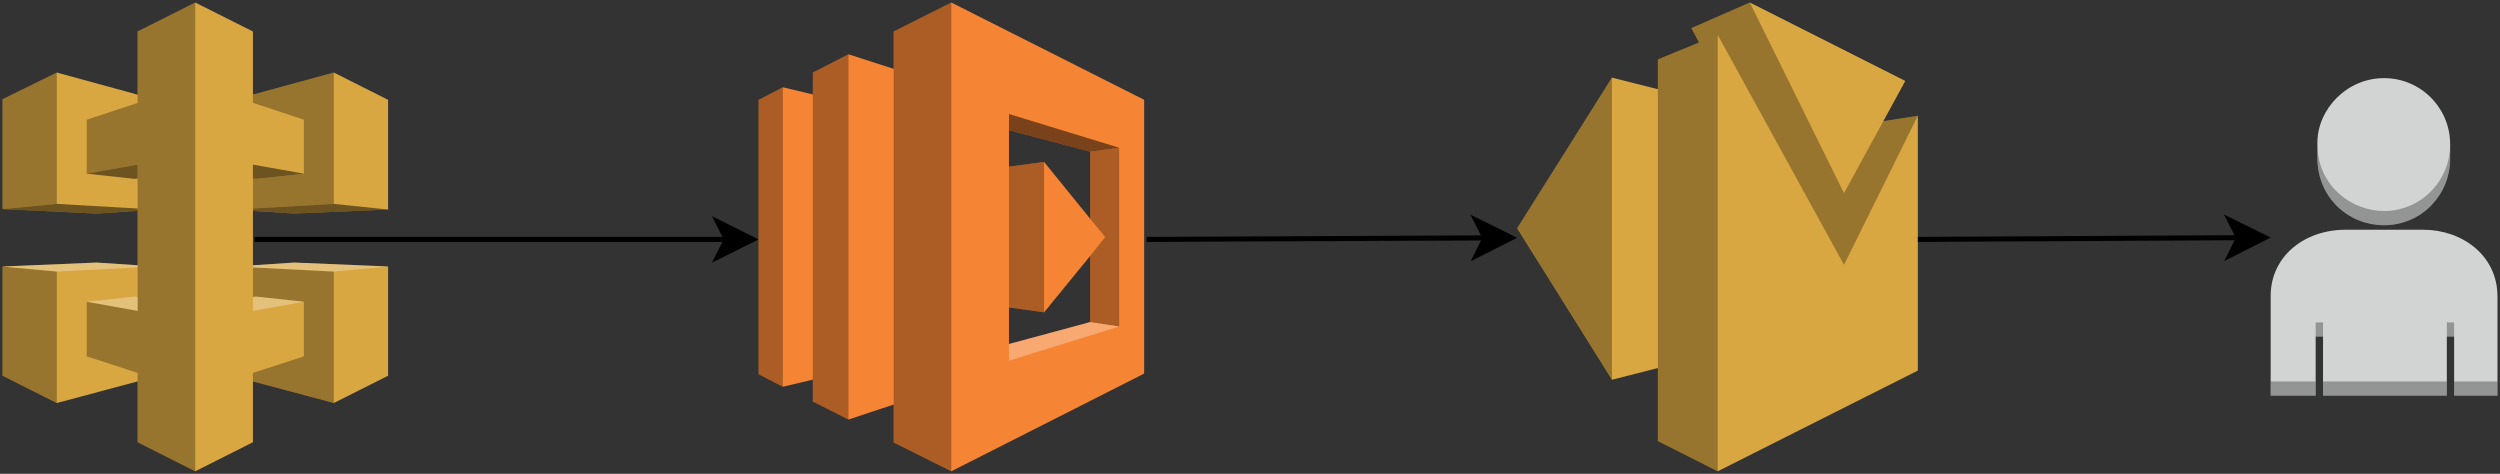 <!DOCTYPE svg PUBLIC "-//W3C//DTD SVG 1.1//EN" "http://www.w3.org/Graphics/SVG/1.1/DTD/svg11.dtd">
<svg xmlns="http://www.w3.org/2000/svg" xmlns:xlink="http://www.w3.org/1999/xlink" width="496px" height="94px" version="1.1" content="&lt;mxfile userAgent=&quot;Mozilla/5.0 (X11; Linux x86_64) AppleWebKit/537.36 (KHTML, like Gecko) Ubuntu Chromium/66.0.336.181 Chrome/66.0.336.181 Safari/537.36&quot; version=&quot;8.9.5&quot; editor=&quot;www.draw.io&quot; type=&quot;device&quot;&gt;&lt;diagram id=&quot;e3962e41-9155-bea9-a5f4-62c3f580632a&quot; name=&quot;Page-1&quot;&gt;1ZfLrpswEIafhm0EGEhY5nJOu2ilSGfR01XlYAesGoyMSUifvgbbhEuipFGiNNmEGc+Mh/8bhLHAMq2+cJgn3xnC1HJtVFlgZbmuY3uu/Ks9B+Xxg6lyxJwgHXR0fJA/2GRqb0kQLnqBgjEqSN53RizLcCR6Psg52/fDtoz2d81hjEeOjwjSsfcHQSJR3plvH/1fMYkTs7Nj65UNjH7HnJWZ3s9ywbb5qeUUmlo6vkggYvuOC7xZYMkZE+oqrZaY1toa2VTe+5nVtm+OM3FNQqgSdpCW2HTc9CUORgtWCkoyvGylti2wQLBIMNLGDnNBpHjf4AbTNSuIICyTaxsmBEs7AXNK4npBsFx6obYi2Svm0pGIlErbkZdSl7zeP63iesImcF+ASVGPxGJLKF0yynjTHliF86lXp8hARGQps5axTFZY6BuUHeDqrEhOK70cacxSLPhBhugEb2ZPfJWk5xmYQd0fp2MamqCkMxoh0FOpJzJuqx+pyAsN5gxV+5UoUZhuEByDevdnPvAeCgoA+zKm4GGYnFfCBHPyK4YC7+HhKQ+VM3sqK/eVWJVFEzaE5K7ACjwUUjB8oFx/BMk7gSi4ByJwGRHO0Lx+3ddiUlgUJOqriSsiPmtYk8DX5s/GNNYacyI7q+VtiEpd+OGza3Tia3OYoFrCaHSeGEgs22Ylj0yUOdRAHmMTZp9G0ZHanD+6UhsfxxQKsuu3cUp/vcOaEdlgS9r1+qTbl44podrXWd0TxbBQ2C/kBINC6p5HhZpxaG/7ugnx7zchzlXjcSNte0w7/J9gA3M8/1fY4FKhO8IOXgN2eOLJdp8K2x8wmt4K+1Khm2FL8/jJo8KP35Xg7S8=&lt;/diagram&gt;&lt;/mxfile&gt;"><rect width="100%" height="100%" fill="#333333" stroke="none"/><defs/><g transform="translate(0.5,0.5)"><path d="M 340.3 93 L 328.42 87.01 L 328.42 72.52 L 319.31 74.84 L 300.5 44.8 L 319.31 14.9 L 328.42 17.2 L 328.42 11.29 L 336.6 7.93 L 335.07 5.09 L 346.67 0 L 377.51 15.56 L 373.15 23.54 L 380 22.47 L 380 73.02 Z" fill="#d9a741" stroke="none" pointer-events="none"/><path d="M 319.31 74.84 L 300.5 44.8 L 319.31 14.9 Z M 340.3 93 L 328.42 87.01 L 328.42 11.29 L 336.6 7.93 L 335.07 5.09 L 346.67 0 L 365.35 37.82 L 373.15 23.54 L 380 22.47 L 365.35 52.04 L 340.3 6.44 Z" fill-opacity="0.3" fill="#000000" stroke="none" pointer-events="none"/><path d="M 199.68 32.56 L 206.64 31.62 L 215.79 42.9 L 215.79 29.59 L 199.68 25.33 Z M 199.68 67.75 L 215.79 63.4 L 215.79 50.28 L 206.64 61.47 L 199.68 60.5 Z M 188.24 93 L 176.8 87.29 L 176.8 79.76 L 167.84 82.73 L 160.77 79.16 L 160.77 74.81 L 154.82 76.23 L 150 73.74 L 150 19.32 L 154.82 16.82 L 160.77 18.24 L 160.77 13.9 L 167.84 10.27 L 176.8 13.16 L 176.8 5.75 L 188.24 0 L 226.5 19.3 L 226.5 73.62 Z" fill="#f58534" stroke="none" pointer-events="none"/><path d="M 215.79 63.4 L 215.79 50.28 L 218.77 46.52 L 215.79 42.9 L 215.79 29.59 L 221.55 28.81 L 221.55 64.27 Z M 199.68 60.5 L 199.68 32.56 L 206.64 31.62 L 206.64 61.47 Z M 176.8 87.29 L 176.8 5.75 L 188.24 0 L 188.24 93 Z M 160.77 79.16 L 160.77 13.9 L 167.84 10.27 L 167.84 82.73 Z M 150 73.74 L 150 19.32 L 154.82 16.82 L 154.82 76.23 Z" fill-opacity="0.3" fill="#000000" stroke="none" pointer-events="none"/><path d="M 199.68 25.33 L 199.68 22.12 L 221.55 28.81 L 215.79 29.59 Z" fill-opacity="0.5" fill="#000000" stroke="none" pointer-events="none"/><path d="M 199.68 67.75 L 215.79 63.4 L 221.55 64.27 L 221.55 64.27 L 199.68 71.05 Z" fill-opacity="0.3" fill="#ffffff" stroke="none" pointer-events="none"/><path d="M 26.8 87.24 L 26.8 75.17 L 10.77 79.46 L 0 74.04 L 0 52.38 L 18.64 51.59 L 26.8 52.13 L 26.8 41.34 L 18.65 41.88 L 0 40.98 L 0 19.19 L 10.77 13.89 L 26.8 18.28 L 26.8 5.75 L 38.24 0 L 49.68 5.75 L 49.68 18.27 L 65.73 13.89 L 76.5 19.31 L 76.5 41.07 L 57.88 41.87 L 49.68 41.34 L 49.68 52.13 L 57.86 51.59 L 76.5 52.37 L 76.5 74.04 L 65.73 79.46 L 49.68 75.17 L 49.68 87.24 L 38.24 93 Z" fill="#d9a741" stroke="none" pointer-events="none"/><path d="M 65.73 39.95 L 49.68 40.87 L 49.68 34.9 L 50.24 34.99 L 59.79 33.96 L 59.79 23.25 L 49.68 19.91 L 49.68 18.27 L 65.73 13.89 Z M 65.73 79.46 L 49.68 75.17 L 49.68 73.48 L 59.79 70.2 L 59.79 59.37 L 50.25 58.34 L 49.68 58.42 L 49.68 52.56 L 65.73 53.38 Z M 16.71 33.96 L 16.71 23.25 L 26.8 19.92 L 26.8 5.75 L 38.24 0 L 38.24 93 L 26.8 87.24 L 26.8 73.48 L 16.71 70.2 L 16.71 59.37 L 26.8 61.17 L 26.8 32.16 Z M 10.77 39.95 L 0 40.98 L 0 19.19 L 10.77 13.89 Z M 10.77 79.46 L 0 74.04 L 0 52.38 L 10.77 53.38 Z" fill-opacity="0.3" fill="#000000" stroke="none" pointer-events="none"/><path d="M 26.23 34.99 L 16.71 33.96 L 26.8 32.16 L 26.8 34.91 Z M 76.5 41.07 L 57.88 41.87 L 49.68 41.34 L 49.68 40.87 L 65.73 39.95 Z M 49.68 34.9 L 49.68 32.16 L 59.79 33.96 L 50.24 34.99 Z M 18.65 41.88 L 0 40.98 L 10.77 39.95 L 26.8 40.87 L 26.8 41.34 Z" fill-opacity="0.5" fill="#000000" stroke="none" pointer-events="none"/><path d="M 65.73 53.38 L 49.68 52.56 L 49.68 52.13 L 57.86 51.59 L 76.5 52.37 Z M 49.68 61.17 L 49.68 58.42 L 50.25 58.34 L 59.79 59.37 Z M 26.8 61.17 L 16.71 59.37 L 26.23 58.34 L 26.8 58.43 Z M 10.77 53.38 L 0 52.38 L 18.64 51.59 L 26.8 52.13 L 26.8 52.56 Z" fill-opacity="0.3" fill="#ffffff" stroke="none" pointer-events="none"/><path d="M 472.45 44.18 C 465.63 44.18 459.26 38.9 459.26 30.72 L 459.27 27.82 C 459.27 21.21 465.05 15 472.49 15 C 479.71 15 485.61 20.84 485.61 28.13 L 485.61 31 C 485.61 37.96 480.13 44.18 472.45 44.18 Z M 495 78 L 486.4 78 L 486.4 66.27 L 484.95 66.27 L 484.95 78 L 460.39 78 L 460.39 66.27 L 458.93 66.27 L 458.93 78 L 450 78 L 450 58.23 C 450 50.32 456.71 45.08 464.87 45.08 L 480.28 45.08 C 487.88 45.08 495 50.07 495 58.35 Z" fill="#d2d3d3" stroke="none" pointer-events="none"/><path d="M 458.93 78 L 450 78 L 450 75.18 L 458.93 75.18 Z M 460.39 66.27 L 458.93 66.27 L 458.93 63.46 L 460.39 63.46 Z M 484.95 78 L 460.39 78 L 460.39 75.18 L 484.95 75.18 Z M 486.4 66.27 L 484.95 66.27 L 484.95 63.46 L 486.4 63.46 Z M 495 78 L 486.4 78 L 486.4 75.18 L 495 75.18 Z M 472.45 44.18 C 465.65 44.18 459.26 38.89 459.26 30.72 L 459.27 28.07 C 459.27 36.56 466.27 41.37 472.46 41.37 C 479.79 41.37 485.61 35.42 485.61 28.13 L 485.61 31 C 485.61 37.91 480.16 44.18 472.45 44.18 Z" fill-opacity="0.3" fill="#000000" stroke="none" pointer-events="none"/><path d="M 50 47 L 143.63 47" fill="none" stroke="#000000" stroke-miterlimit="10" pointer-events="none"/><path d="M 148.88 47 L 141.88 50.5 L 143.63 47 L 141.88 43.5 Z" fill="#000000" stroke="#000000" stroke-miterlimit="10" pointer-events="none"/><path d="M 227 47 L 294.13 46.7" fill="none" stroke="#000000" stroke-miterlimit="10" pointer-events="none"/><path d="M 299.38 46.68 L 292.4 50.21 L 294.13 46.7 L 292.37 43.21 Z" fill="#000000" stroke="#000000" stroke-miterlimit="10" pointer-events="none"/><path d="M 380 47 L 443.63 46.66" fill="none" stroke="#000000" stroke-miterlimit="10" pointer-events="none"/><path d="M 448.88 46.63 L 441.9 50.17 L 443.63 46.66 L 441.86 43.17 Z" fill="#000000" stroke="#000000" stroke-miterlimit="10" pointer-events="none"/></g></svg>
